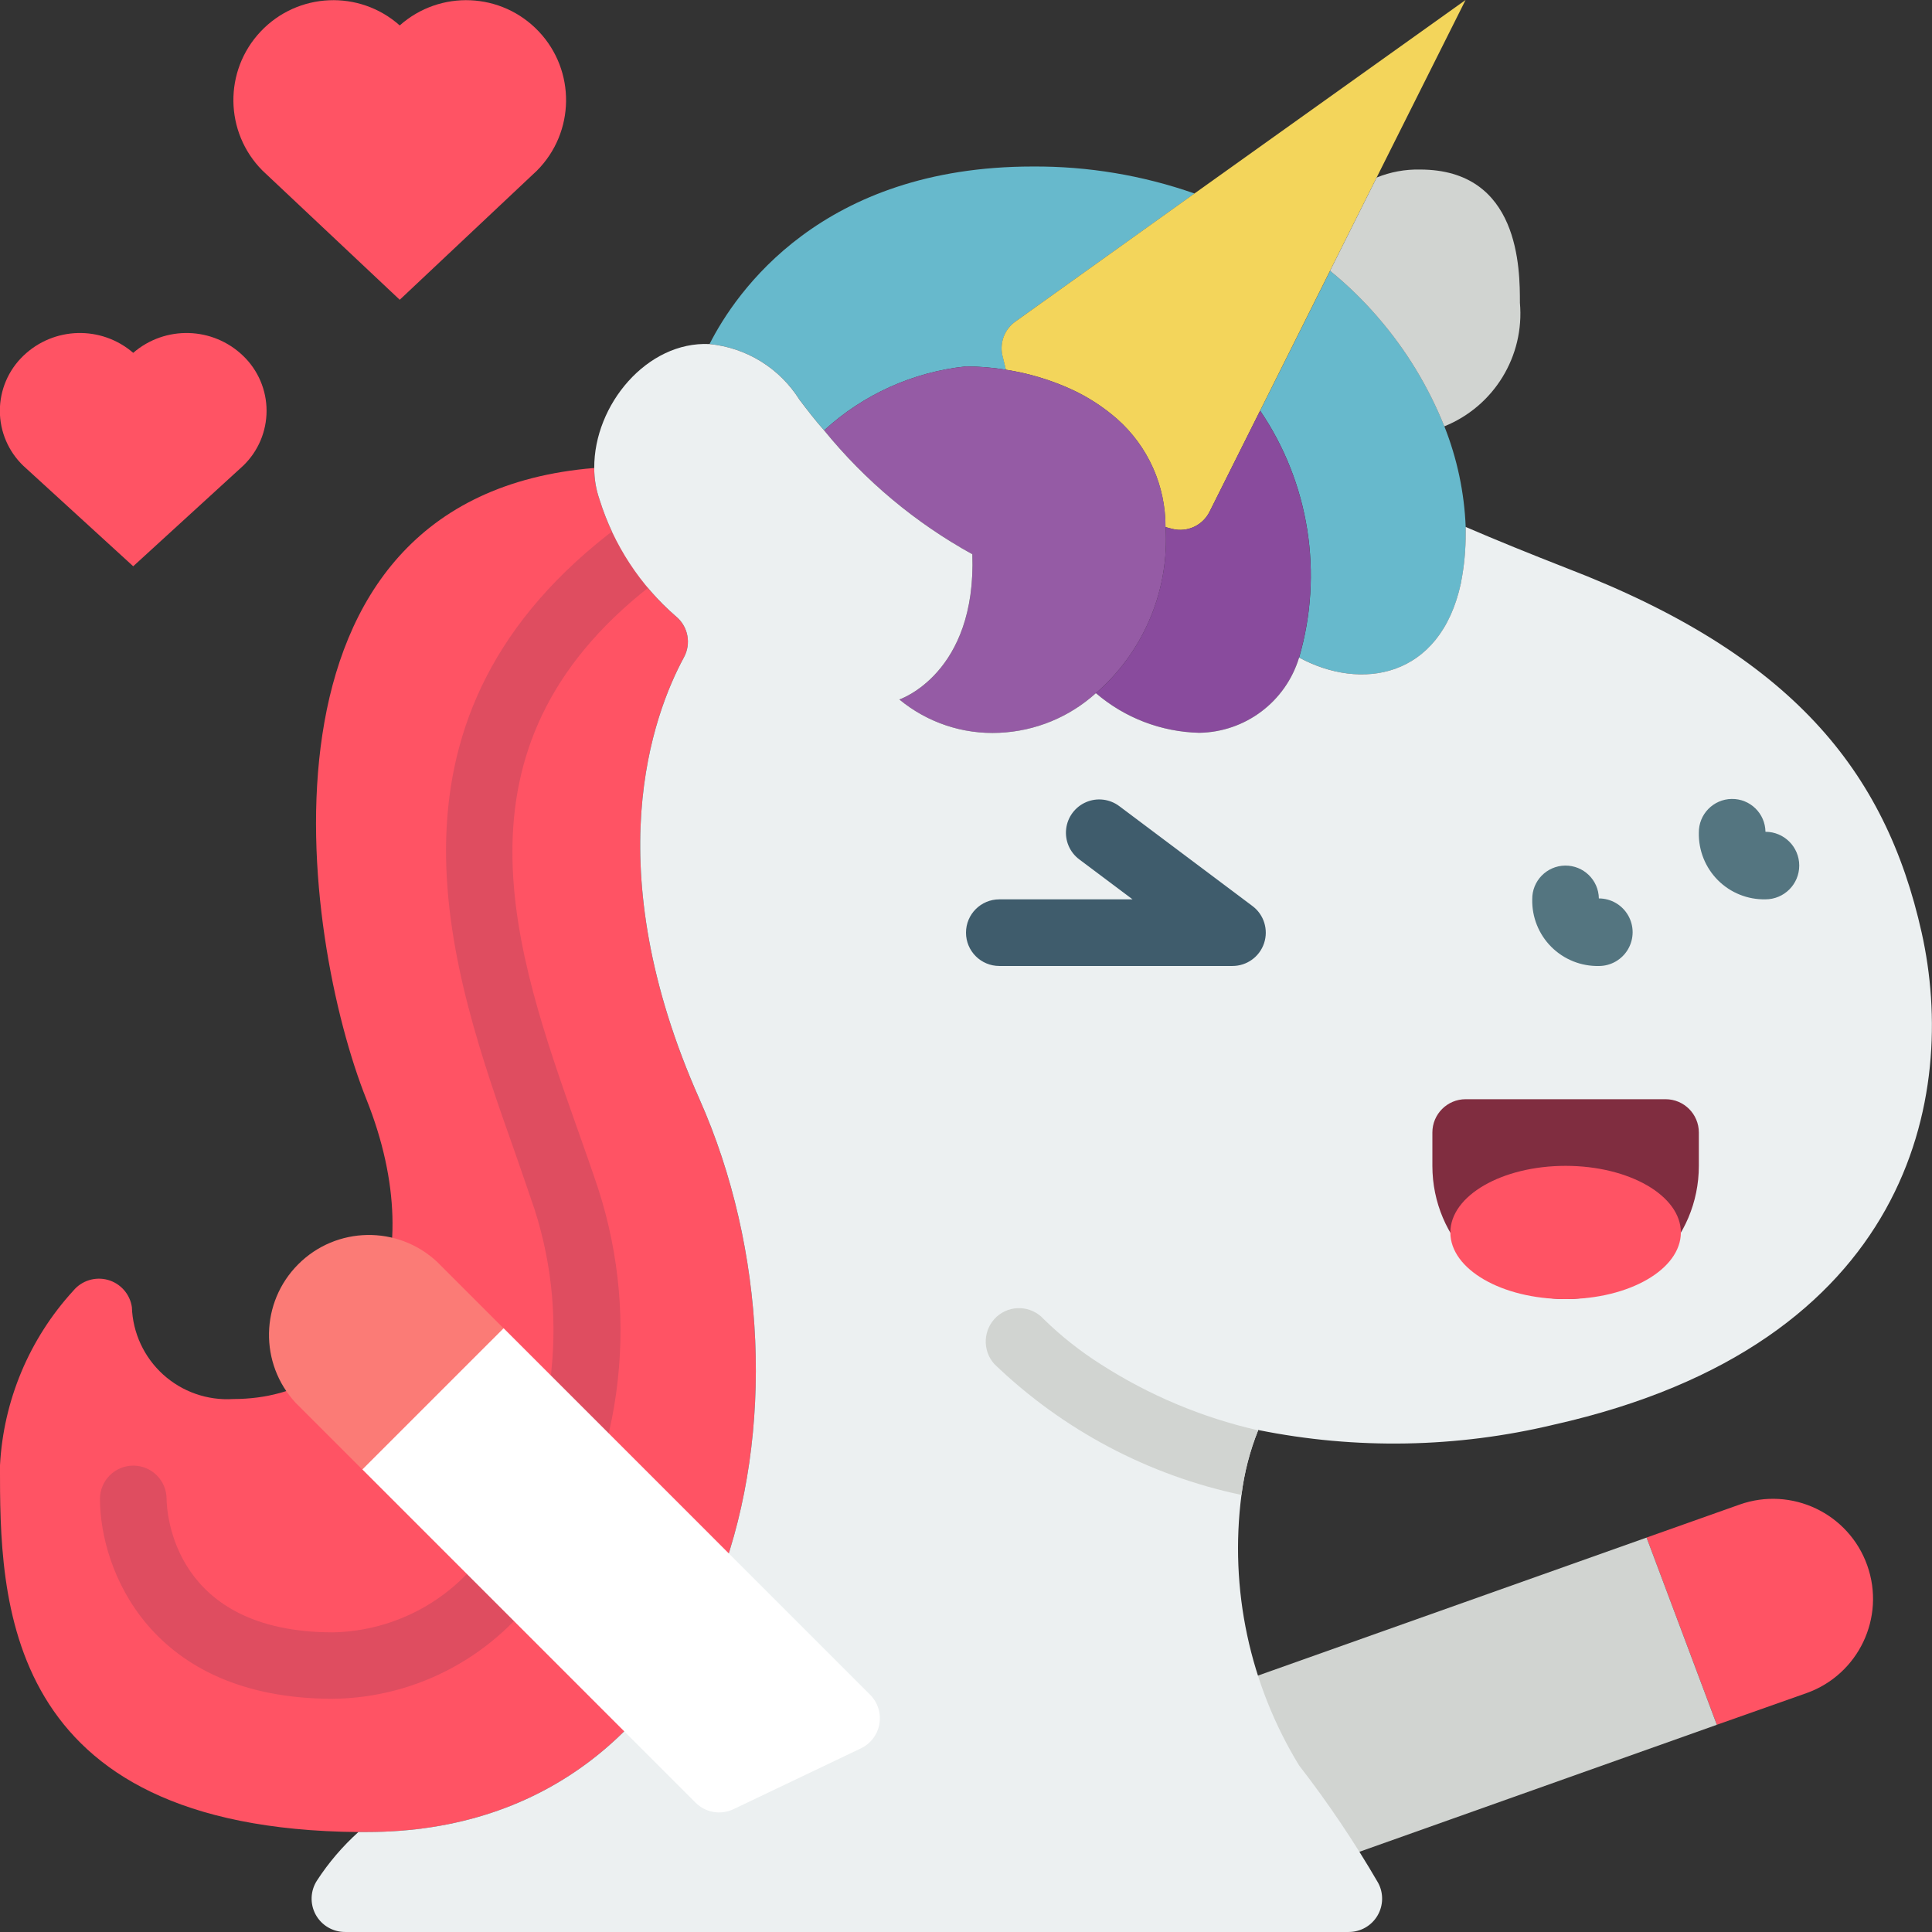 <svg viewBox="0 0 81 81" fill="none" xmlns="http://www.w3.org/2000/svg">
<rect x="0" y="0" width="81" height="81" fill="#333333" stroke="none"/>
<path fill-rule="evenodd" clip-rule="evenodd" d="M75.737 70.985L71.98 72.312L69.033 64.463L72.93 63.081C75.112 62.306 77.51 63.447 78.285 65.629C79.061 67.812 77.919 70.21 75.737 70.985Z" fill="#FF5364"/>
<path fill-rule="evenodd" clip-rule="evenodd" d="M71.979 72.313L54.802 78.416L51.492 70.693L69.033 64.464L71.979 72.313Z" fill="#D1D4D1"/>
<path fill-rule="evenodd" clip-rule="evenodd" d="M15.361 76.81H15.026C-0.001 76.671 -0.001 66.992 -0.001 61.448C0.141 58.722 1.227 56.13 3.071 54.116C3.422 53.691 3.991 53.513 4.522 53.66C5.054 53.808 5.448 54.255 5.529 54.8C5.565 55.88 6.037 56.899 6.837 57.626C7.637 58.352 8.696 58.723 9.775 58.655C15.361 58.655 18.154 53.069 15.361 46.086C12.665 39.341 9.956 20.85 24.913 19.621C24.911 20.073 24.987 20.522 25.137 20.948C25.73 22.849 26.842 24.547 28.349 25.85C28.853 26.272 28.988 26.992 28.67 27.568C27.385 29.942 24.983 36.324 29.326 46.086C34.913 58.655 30.723 76.81 15.361 76.81Z" fill="#FF5364"/>
<path d="M13.967 71.223C6.234 71.223 4.191 65.741 4.191 62.843C4.191 62.072 4.816 61.447 5.588 61.447C6.359 61.447 6.984 62.072 6.984 62.843C6.993 63.425 7.264 68.437 13.967 68.437C16.613 68.382 19.062 67.027 20.513 64.814C23.236 60.643 23.936 55.467 22.418 50.723C22.155 49.934 21.867 49.121 21.58 48.287C18.915 40.754 15.264 30.438 25.49 22.411C25.883 22.102 26.41 22.027 26.873 22.213C27.337 22.399 27.666 22.817 27.736 23.312C27.807 23.806 27.609 24.3 27.216 24.609C18.572 31.396 21.571 39.876 24.219 47.356C24.519 48.206 24.813 49.032 25.081 49.84C26.892 55.434 26.044 61.55 22.779 66.44C20.809 69.388 17.513 71.178 13.967 71.223Z" fill="#DF4D60"/>
<path fill-rule="evenodd" clip-rule="evenodd" d="M50.082 8.113L42.582 13.475C42.136 13.789 41.916 14.337 42.024 14.872C42.066 15.053 42.121 15.263 42.177 15.5C41.623 15.41 41.063 15.364 40.502 15.361C38.282 15.594 36.197 16.534 34.552 18.042C34.203 17.651 33.868 17.218 33.519 16.757C32.691 15.438 31.298 14.576 29.748 14.425C30.851 12.246 34.441 6.981 43.295 6.981C45.605 6.966 47.901 7.348 50.082 8.113Z" fill="#67B9CC"/>
<path fill-rule="evenodd" clip-rule="evenodd" d="M61.45 22.093V22.344C61.455 23.042 61.389 23.739 61.254 24.425V24.439C60.388 28.475 57.023 28.964 54.467 27.567C55.493 24.047 54.894 20.252 52.833 17.218L55.766 11.353C56.493 11.943 57.166 12.598 57.777 13.308C58.951 14.665 59.891 16.209 60.556 17.875C61.09 19.22 61.392 20.646 61.45 22.093Z" fill="#67B9CC"/>
<path fill-rule="evenodd" clip-rule="evenodd" d="M61.445 -0.001L57.716 7.443L50.72 21.436C50.439 22.022 49.786 22.331 49.156 22.176C49.058 22.148 48.974 22.134 48.862 22.093C48.869 20.363 48.131 18.715 46.837 17.568C46.27 17.071 45.635 16.657 44.952 16.339C44.069 15.932 43.133 15.65 42.173 15.501C42.117 15.263 42.061 15.054 42.019 14.872C41.912 14.337 42.131 13.789 42.578 13.476L50.077 8.113L61.445 -0.001Z" fill="#F3D55B"/>
<path fill-rule="evenodd" clip-rule="evenodd" d="M63.723 12.694C63.923 14.931 62.635 17.035 60.553 17.875C59.887 16.209 58.948 14.665 57.774 13.309C57.163 12.598 56.49 11.944 55.763 11.353L57.718 7.443C58.294 7.209 58.912 7.095 59.533 7.108C63.723 7.108 63.723 11.297 63.723 12.694Z" fill="#D1D4D1"/>
<path fill-rule="evenodd" clip-rule="evenodd" d="M48.88 22.344C48.965 24.911 47.887 27.379 45.947 29.061C44.831 30.07 43.399 30.658 41.897 30.723C40.375 30.796 38.881 30.298 37.707 29.327C37.707 29.327 40.947 28.252 40.766 23.238C38.38 21.922 36.27 20.158 34.551 18.043C36.196 16.534 38.281 15.594 40.5 15.361C41.062 15.364 41.622 15.411 42.176 15.501C43.137 15.65 44.072 15.932 44.955 16.339C45.639 16.657 46.274 17.071 46.841 17.568C48.134 18.715 48.872 20.363 48.866 22.093C48.877 22.176 48.882 22.26 48.88 22.344Z" fill="#955BA5"/>
<path fill-rule="evenodd" clip-rule="evenodd" d="M54.464 27.567C53.905 29.419 52.21 30.696 50.275 30.723C48.683 30.685 47.154 30.098 45.945 29.061C47.885 27.378 48.963 24.91 48.878 22.344C48.88 22.26 48.876 22.175 48.864 22.092C48.976 22.134 49.06 22.148 49.157 22.176C49.788 22.33 50.441 22.021 50.721 21.436L52.83 17.218C54.892 20.251 55.491 24.046 54.464 27.567Z" fill="#894B9D"/>
<path fill-rule="evenodd" clip-rule="evenodd" d="M65.149 59.729C61.08 60.705 56.848 60.781 52.747 59.953V59.967C52.399 60.836 52.164 61.747 52.049 62.676C51.539 66.621 52.391 70.622 54.465 74.016C55.676 75.579 56.782 77.222 57.775 78.932C58.012 79.365 58.002 79.891 57.75 80.316C57.498 80.741 57.04 81 56.546 80.999H14.468C13.953 81.001 13.479 80.72 13.233 80.268C12.988 79.815 13.011 79.264 13.295 78.834C13.781 78.087 14.364 77.406 15.026 76.809H15.362C30.724 76.809 34.913 58.654 29.327 46.085C24.984 36.323 27.386 29.941 28.671 27.567C28.988 26.991 28.854 26.271 28.349 25.849C26.843 24.546 25.73 22.848 25.137 20.947C24.988 20.521 24.912 20.072 24.914 19.62C24.9 16.967 27.134 14.3 29.746 14.425C31.296 14.576 32.689 15.438 33.517 16.757C33.866 17.218 34.201 17.651 34.55 18.042C36.269 20.157 38.379 21.921 40.765 23.237C40.946 28.251 37.706 29.326 37.706 29.326C38.88 30.297 40.374 30.795 41.896 30.723C43.398 30.657 44.831 30.07 45.946 29.061C47.154 30.098 48.684 30.685 50.275 30.723C52.21 30.696 53.905 29.419 54.465 27.567C57.021 28.963 60.386 28.474 61.252 24.439V24.424C61.388 23.739 61.453 23.042 61.448 22.344V22.092C62.747 22.651 64.157 23.224 65.693 23.824C75.092 27.441 79.044 32.287 80.567 39.102C82.089 45.917 80.148 56.364 65.149 59.729Z" fill="#ECF0F1"/>
<path fill-rule="evenodd" clip-rule="evenodd" d="M52.749 59.967C52.4 60.836 52.166 61.746 52.05 62.676C48.15 61.855 44.559 59.953 41.688 57.188C41.171 56.612 41.215 55.727 41.786 55.204C42.357 54.689 43.237 54.733 43.755 55.302C44.487 56.018 45.292 56.654 46.157 57.202C48.177 58.499 50.407 59.435 52.749 59.967Z" fill="#D1D4D1"/>
<path fill-rule="evenodd" clip-rule="evenodd" d="M51.672 40.499H41.897C41.125 40.499 40.5 39.874 40.5 39.103C40.5 38.331 41.125 37.706 41.897 37.706H47.483L45.248 36.03C44.849 35.731 44.64 35.242 44.7 34.746C44.759 34.251 45.079 33.825 45.538 33.629C45.996 33.433 46.525 33.497 46.924 33.796L52.51 37.986C52.991 38.346 53.187 38.974 52.997 39.544C52.807 40.115 52.273 40.499 51.672 40.499Z" fill="#3F5C6C"/>
<path d="M67.033 40.5C66.287 40.515 65.568 40.226 65.04 39.699C64.513 39.172 64.224 38.452 64.24 37.706C64.229 36.935 64.845 36.301 65.617 36.29C66.388 36.28 67.022 36.896 67.033 37.667C67.539 37.667 68.006 37.937 68.259 38.376C68.512 38.814 68.512 39.353 68.259 39.792C68.006 40.23 67.539 40.5 67.033 40.5Z" fill="#547580"/>
<path d="M74.018 37.705C73.273 37.721 72.553 37.432 72.026 36.905C71.499 36.377 71.209 35.658 71.225 34.912C71.214 34.141 71.831 33.507 72.602 33.496C73.374 33.485 74.007 34.102 74.018 34.873C74.8 34.873 75.434 35.507 75.434 36.289C75.434 37.071 74.8 37.705 74.018 37.705Z" fill="#547580"/>
<path fill-rule="evenodd" clip-rule="evenodd" d="M71.225 47.481V48.878C71.225 51.963 68.724 54.464 65.639 54.464C62.554 54.464 60.053 51.963 60.053 48.878V47.481C60.053 46.71 60.678 46.085 61.449 46.085H69.829C70.6 46.085 71.225 46.71 71.225 47.481Z" fill="#802D40"/>
<path fill-rule="evenodd" clip-rule="evenodd" d="M21.116 55.694L15.195 61.615L12.402 58.822C10.864 57.171 10.909 54.599 12.505 53.004C14.1 51.408 16.672 51.363 18.323 52.901L21.116 55.694Z" fill="#FB7B76"/>
<path fill-rule="evenodd" clip-rule="evenodd" d="M36.089 73.303L30.747 75.853C30.212 76.106 29.575 75.995 29.158 75.574L15.193 61.608L21.114 55.687L36.476 71.049C36.799 71.37 36.946 71.828 36.869 72.277C36.792 72.725 36.501 73.108 36.089 73.303Z" fill="white"/>
<path fill-rule="evenodd" clip-rule="evenodd" d="M16.759 12.568L11.004 7.151C9.408 5.546 9.375 2.963 10.931 1.318C12.487 -0.327 15.067 -0.438 16.759 1.066C18.451 -0.438 21.031 -0.327 22.587 1.318C24.143 2.963 24.11 5.546 22.514 7.151L16.759 12.568Z" fill="#FF5364"/>
<path fill-rule="evenodd" clip-rule="evenodd" d="M5.585 23.741L0.976 19.527C0.349 18.925 -0.006 18.093 -0.006 17.223C-0.006 16.353 0.349 15.521 0.976 14.919C2.249 13.692 4.247 13.638 5.585 14.793C6.923 13.638 8.921 13.692 10.194 14.919C10.821 15.521 11.176 16.353 11.176 17.223C11.176 18.093 10.821 18.925 10.194 19.527L5.585 23.741Z" fill="#FF5364"/>
<path d="M65.639 54.465C68.307 54.465 70.471 53.215 70.471 51.672C70.471 50.129 68.307 48.879 65.639 48.879C62.97 48.879 60.807 50.129 60.807 51.672C60.807 53.215 62.97 54.465 65.639 54.465Z" fill="#FF5364"/>
</svg>
